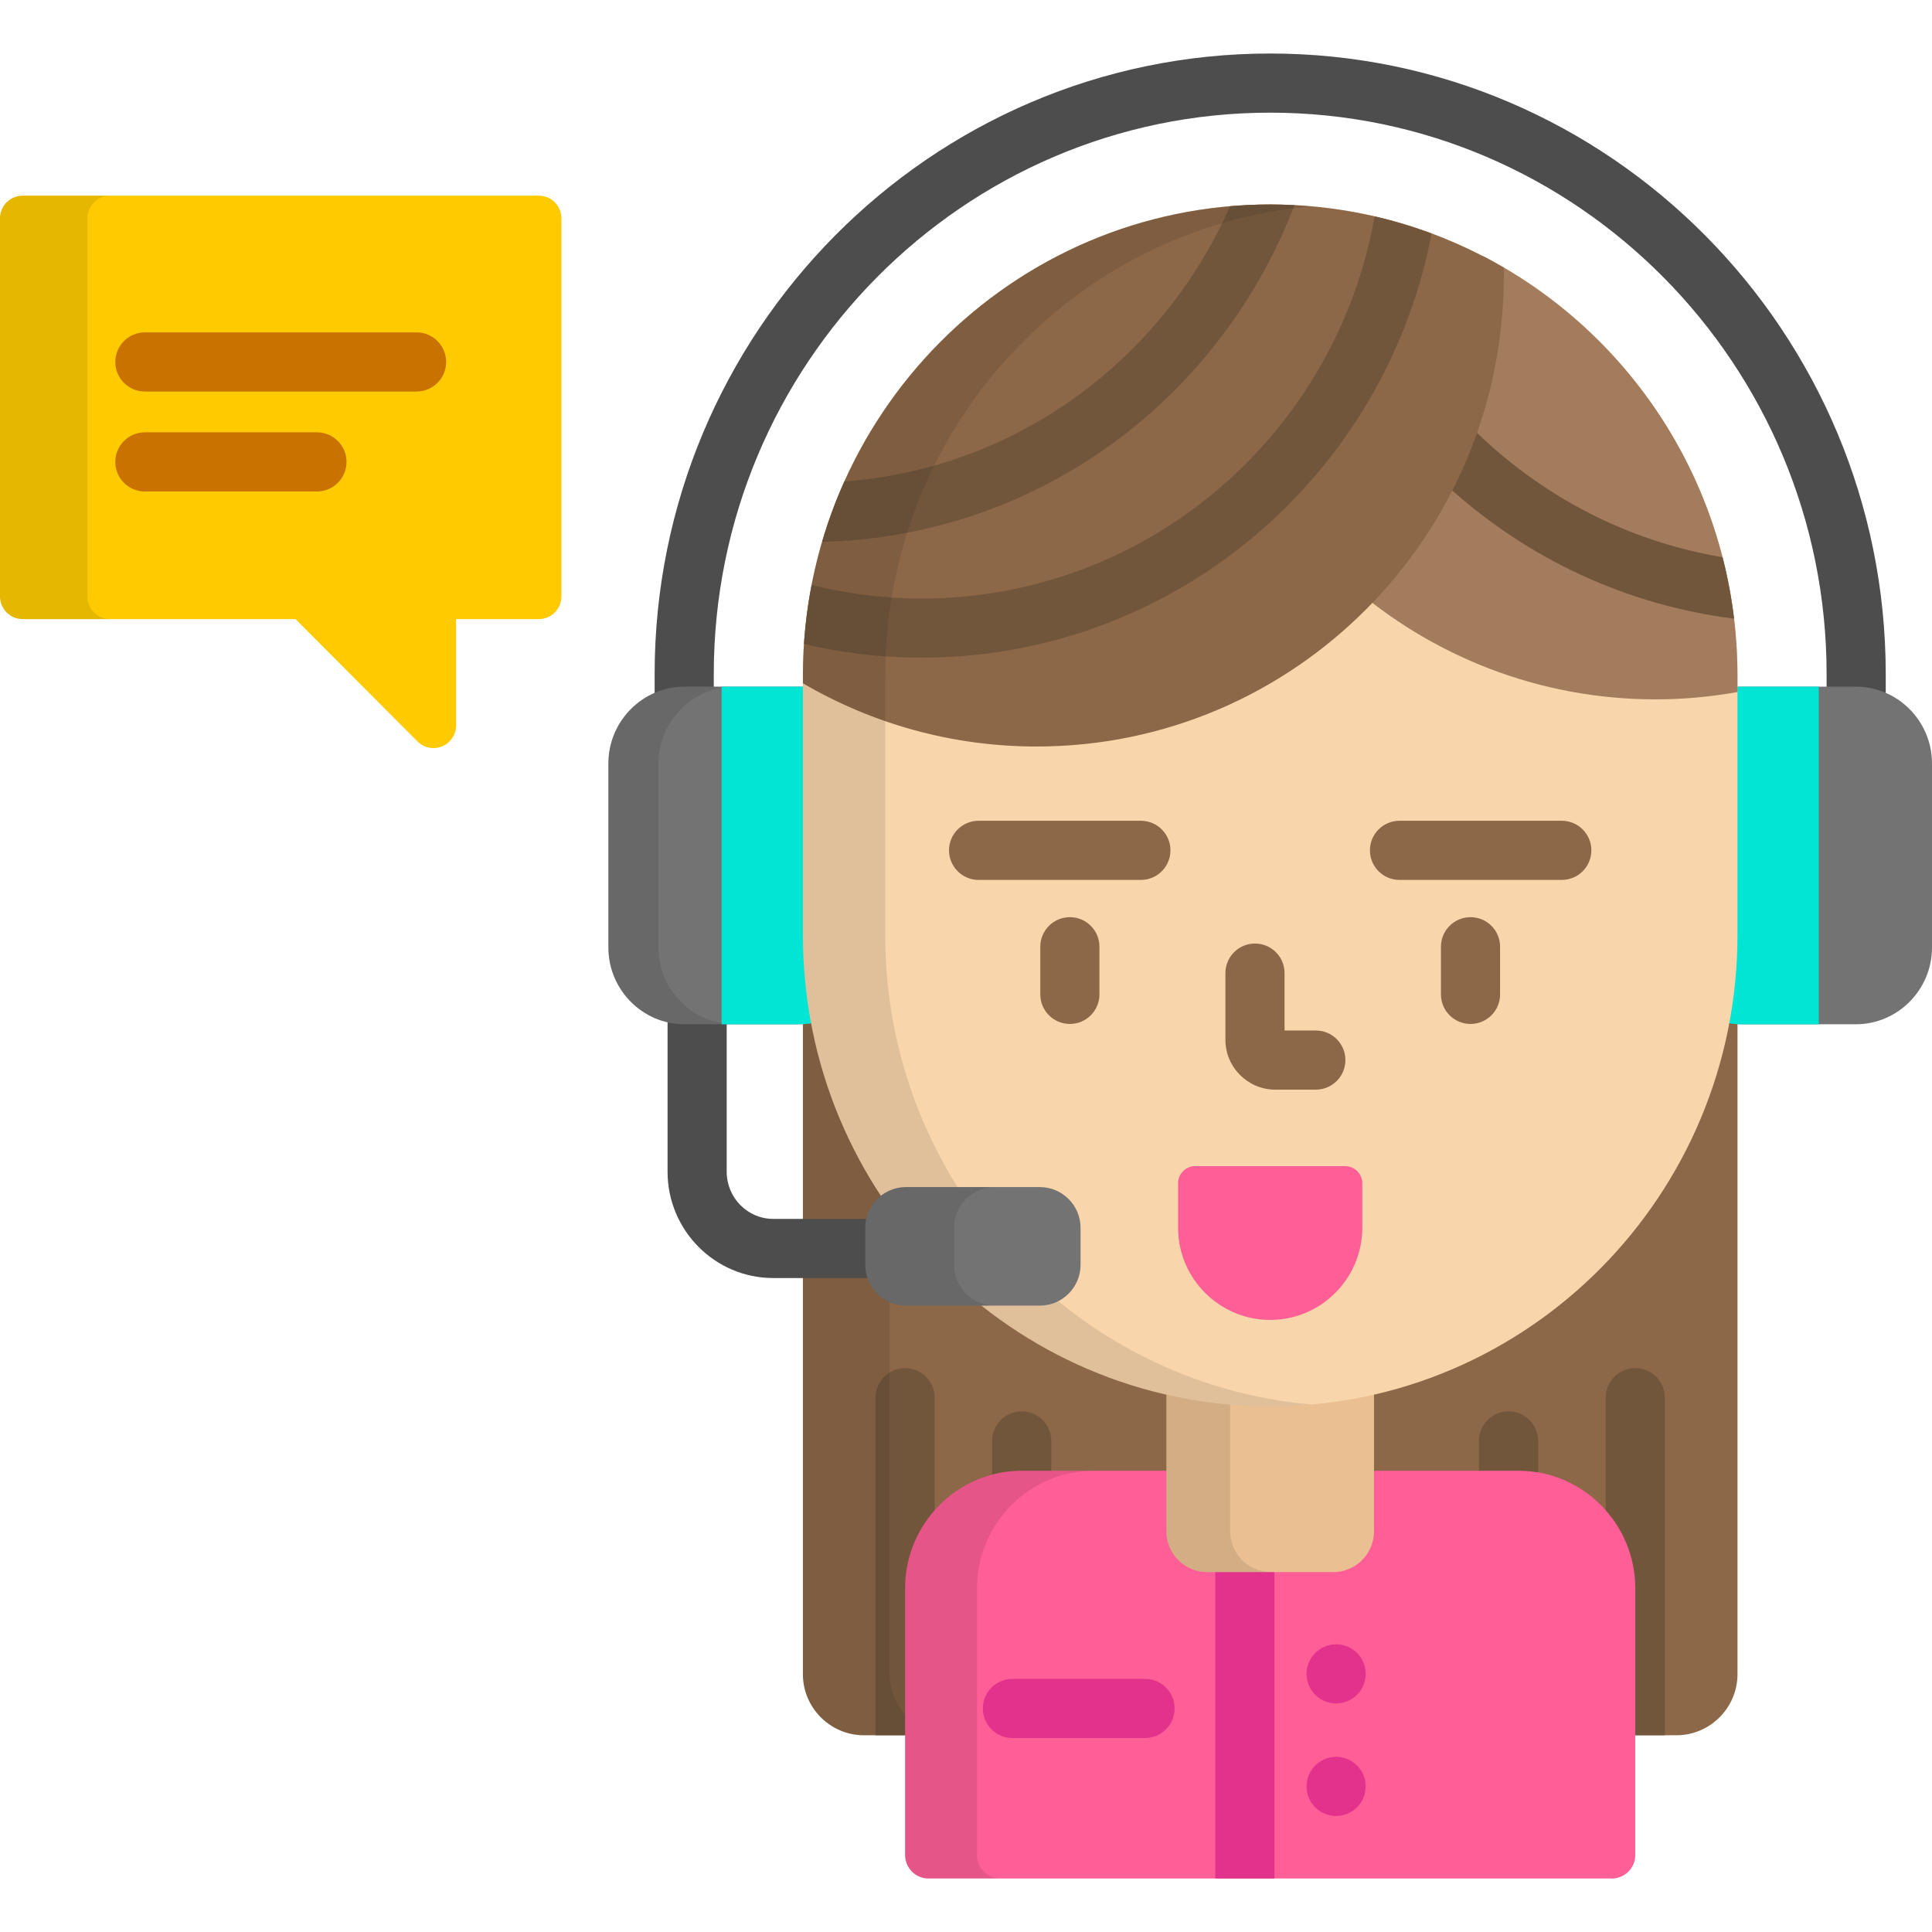 <?xml version="1.0" encoding="iso-8859-1"?>
<!-- Generator: Adobe Illustrator 19.0.0, SVG Export Plug-In . SVG Version: 6.00 Build 0)  -->
<svg version="1.1" id="Layer_1" xmlns="http://www.w3.org/2000/svg" xmlns:xlink="http://www.w3.org/1999/xlink" x="0px" y="0px"
	 viewBox="0 0 512 512" style="enable-background:new 0 0 512 512;" xml:space="preserve">
<path style="fill:#8C6748;" d="M336.614,361.348c-60.71,0-111.21-44.064-121.791-102.213h-2.045v184.541
	c0,8.903,7.276,16.185,16.169,16.185h215.337c8.893,0,16.169-7.283,16.169-16.185V259.135h-2.045
	C447.823,317.283,397.321,361.348,336.614,361.348z"/>
<path style="fill:#72563C;" d="M239.864,362.56c-4.328,0-7.837,3.509-7.837,7.837v89.465H247.7v-89.465
	C247.7,366.068,244.192,362.56,239.864,362.56z"/>
<path style="opacity:0.1;enable-background:new    ;" d="M235.762,443.676V308.94c-14.47-20.441-22.985-45.466-22.985-72.498
	v207.235c0,8.903,7.276,16.185,16.169,16.185h22.985C243.038,459.862,235.762,452.578,235.762,443.676z"/>
<g>
	<path style="fill:#4D4D4D;" d="M238.237,323.02h-33.33c-6.795,0-12.324-5.606-12.324-12.497V266.3H176.91v44.223
		c0,15.533,12.56,28.17,27.997,28.17h33.33V323.02z"/>
	<path style="fill:#4D4D4D;" d="M491.905,203.118c-4.328,0-7.837-3.509-7.837-7.837V178.65c0-82.045-66.147-148.793-147.454-148.793
		c-81.308,0-147.456,66.748-147.456,148.793v16.631c0,4.328-3.509,7.837-7.837,7.837c-4.328,0-7.837-3.509-7.837-7.837V178.65
		c0-90.688,73.179-164.467,163.129-164.467c89.949,0,163.127,73.779,163.127,164.467v16.631
		C499.741,199.609,496.232,203.118,491.905,203.118z"/>
</g>
<path style="fill:#FFCB00;" d="M114.876,198.252c-1.562,0-3.097-0.611-4.244-1.763l-32.326-32.422H6c-3.313,0-6-2.696-6-6.019
	V57.877c0-3.324,2.686-6.019,6-6.019h136.787c3.313,0,6.001,2.695,6.001,6.019v100.171c0,3.324-2.686,6.019-6.001,6.019h-21.912
	v28.166c0,2.435-1.462,4.629-3.704,5.561C116.429,198.102,115.648,198.252,114.876,198.252z"/>
<g style="opacity:0.1;">
	<path d="M23.175,158.047V57.877c0-3.324,2.687-6.019,6-6.019H6c-3.313-0.001-6,2.694-6,6.019v100.171c0,3.324,2.686,6.019,6,6.019
		h23.175C25.861,164.067,23.175,161.371,23.175,158.047z"/>
</g>
<g>
	<path style="fill:#C97200;" d="M110.399,103.761h-72.01c-4.328,0-7.837-3.509-7.837-7.837s3.509-7.837,7.837-7.837h72.01
		c4.328,0,7.837,3.509,7.837,7.837S114.727,103.761,110.399,103.761z"/>
	<path style="fill:#C97200;" d="M83.995,130.244H38.389c-4.328,0-7.837-3.509-7.837-7.837c0-4.328,3.509-7.837,7.837-7.837h45.606
		c4.328,0,7.837,3.509,7.837,7.837C91.832,126.736,88.323,130.244,83.995,130.244z"/>
</g>
<path style="fill:#737373;" d="M454.867,247.792v-64.686c2.058-0.721,4.258-1.131,6.549-1.131h30.424
	c11.088,0,20.159,9.15,20.159,20.333v48.8c0,11.182-9.071,20.333-20.159,20.333h-30.424c-3.007,0-5.856-0.692-8.425-1.896
	C454.221,262.48,454.867,255.214,454.867,247.792z"/>
<path style="fill:#00E5D4;" d="M454.867,183.106c2.058-0.721,4.258-1.131,6.549-1.131h20.578v89.465h-20.578
	c-3.007,0-5.856-0.692-8.425-1.896c1.23-7.065,1.875-14.33,1.875-21.752v-64.686H454.867z"/>
<path style="fill:#737373;" d="M218.36,247.792v-64.686c-2.058-0.721-4.257-1.131-6.55-1.131h-30.423
	c-11.088,0-20.159,9.15-20.159,20.333v48.8c0,11.182,9.071,20.333,20.159,20.333h30.423c3.007,0,5.857-0.692,8.426-1.896
	C219.005,262.48,218.36,255.214,218.36,247.792z"/>
<path style="opacity:0.1;enable-background:new    ;" d="M174.498,251.109v-48.8c0-11.182,9.071-20.333,20.159-20.333h-13.27
	c-11.088,0-20.159,9.15-20.159,20.333v48.8c0,11.182,9.071,20.333,20.159,20.333h13.27
	C183.569,271.44,174.498,262.29,174.498,251.109z"/>
<path style="fill:#00E5D4;" d="M218.36,183.106c-2.058-0.721-4.257-1.131-6.55-1.131h-20.577v89.465h20.577
	c3.007,0,5.857-0.692,8.426-1.896c-1.23-7.065-1.876-14.33-1.876-21.752V183.106z"/>
<g>
	<path style="fill:#72563C;" d="M433.364,362.56c-4.328,0-7.837,3.509-7.837,7.837v89.465h15.673v-89.465
		C441.201,366.068,437.692,362.56,433.364,362.56z"/>
	<path style="fill:#72563C;" d="M270.759,374.022c-4.328,0-7.837,3.509-7.837,7.837v78.003h15.673v-78.003
		C278.596,377.531,275.087,374.022,270.759,374.022z"/>
	<path style="fill:#72563C;" d="M399.78,374.022c-4.328,0-7.837,3.509-7.837,7.837v78.003h15.673v-78.003
		C407.617,377.531,404.109,374.022,399.78,374.022z"/>
</g>
<path style="fill:#FF5E97;" d="M402.503,389.772H270.724c-16.972,0-30.861,14.007-30.861,31.128v70.695
	c0,3.421,2.778,6.222,6.173,6.222h181.155c3.395,0,6.173-2.801,6.173-6.222V420.9C433.364,403.779,419.475,389.772,402.503,389.772z
	"/>
<g>
	<path style="fill:#E3328B;" d="M303.445,460.597h-35.142c-4.328,0-7.837-3.509-7.837-7.837s3.509-7.837,7.837-7.837h35.142
		c4.328,0,7.837,3.509,7.837,7.837S307.773,460.597,303.445,460.597z"/>
	<rect x="322.058" y="389.768" style="fill:#E3328B;" width="15.673" height="108.042"/>
</g>
<path style="fill:#EAC092;" d="M309.105,364.669v41.163c0,5.935,4.85,10.79,10.779,10.79h33.459c5.929,0,10.779-4.855,10.779-10.79
	v-41.163H309.105z"/>
<path style="opacity:0.1;enable-background:new    ;" d="M326.008,405.832v-41.163h-16.903v41.163c0,5.935,4.85,10.79,10.779,10.79
	h16.903C330.859,416.622,326.008,411.766,326.008,405.832z"/>
<path style="opacity:0.1;enable-background:new    ;" d="M258.927,491.594V420.9c0-17.121,13.889-31.128,30.861-31.128h-19.063
	c-16.972,0-30.861,14.007-30.861,31.128v70.695c0,3.421,2.778,6.222,6.173,6.222H265.1
	C261.705,497.817,258.927,495.015,258.927,491.594z"/>
<path style="fill:#F8D5AB;" d="M460.451,247.792c0,68.985-55.446,124.907-123.837,124.907l0,0
	c-68.394,0-123.836-55.922-123.836-124.907v-68.697c0-68.983,55.442-124.904,123.836-124.904l0,0
	c68.392,0,123.837,55.922,123.837,124.904V247.792z"/>
<path style="fill:#A37B5D;" d="M392.876,67.799c-0.117,33.831-13.57,64.487-35.331,86.911
	c21.744,19.077,50.151,30.629,81.233,30.629c7.398,0,14.63-0.69,21.672-1.945v-4.299C460.451,130.547,432.987,88.469,392.876,67.799
	z"/>
<path style="fill:#72563C;" d="M456.497,147.675c-23.231-3.922-44.65-14.331-62.368-30.431c-2.911-2.646-5.665-5.419-8.292-8.288
	c-1.889,5.395-4.13,10.621-6.704,15.647c1.453,1.439,2.934,2.857,4.456,4.24c21.391,19.437,47.581,31.515,75.955,35.118
	C458.879,158.414,457.859,152.975,456.497,147.675z"/>
<path style="fill:#8C6748;" d="M336.614,54.193c-68.394,0-123.836,55.922-123.836,124.904v1.982
	c18.22,10.635,39.353,16.754,61.919,16.754c68.393,0,123.836-55.923,123.836-124.906v-1.981
	C380.313,60.308,359.176,54.193,336.614,54.193z"/>
<g>
	<path style="fill:#72563C;" d="M364.288,57.349c-4.805,27.073-18.499,51.788-39.094,70.243
		c-22.668,20.312-51.859,31.329-82.196,31.02c-9.425-0.096-18.784-1.311-27.914-3.586c-0.988,5.105-1.668,10.322-2.019,15.629
		c9.755,2.291,19.731,3.528,29.773,3.63c34.261,0.35,67.224-12.087,92.815-35.02c22.757-20.393,38.039-47.567,43.734-77.377
		C374.492,60.064,369.453,58.542,364.288,57.349z"/>
	<path style="fill:#72563C;" d="M336.614,54.193c-3.582,0-7.126,0.162-10.632,0.463c-8.621,19.563-22.343,36.875-39.544,49.593
		c-18.507,13.684-39.998,21.653-62.68,23.36c-2.31,5.144-4.279,10.478-5.89,15.966c28.226-0.677,55.065-9.849,77.888-26.723
		c21.296-15.745,37.866-37.735,47.275-62.475C340.904,54.266,338.767,54.193,336.614,54.193z"/>
</g>
<path style="opacity:0.1;enable-background:new    ;" d="M234.588,247.792v-68.697c0-65.278,49.65-118.85,112.938-124.417
	c-3.596-0.32-7.234-0.487-10.912-0.487c-68.394,0-123.836,55.922-123.836,124.904v68.697c0,68.985,55.442,124.907,123.836,124.907
	c3.677,0,7.314-0.168,10.909-0.487C284.236,366.644,234.588,313.072,234.588,247.792z"/>
<path style="fill:#737373;" d="M286.361,335.208c0,5.935-4.85,10.791-10.779,10.791h-35.495c-5.929,0-10.779-4.856-10.779-10.791
	v-9.83c0-5.934,4.85-10.79,10.779-10.79h35.495c5.929,0,10.779,4.856,10.779,10.79V335.208z"/>
<g style="opacity:0.1;">
	<path d="M252.841,335.208v-9.83c0-5.934,4.851-10.79,10.779-10.79h-23.534c-5.929,0-10.779,4.856-10.779,10.79v9.83
		c0,5.935,4.85,10.791,10.779,10.791h23.534C257.693,345.999,252.841,341.143,252.841,335.208z"/>
</g>
<g>
	<path style="fill:#8C6748;" d="M283.527,271.355c-4.328,0-7.837-3.509-7.837-7.837v-12.62c0-4.328,3.509-7.837,7.837-7.837
		c4.328,0,7.837,3.509,7.837,7.837v12.62C291.363,267.846,287.855,271.355,283.527,271.355z"/>
	<path style="fill:#8C6748;" d="M389.701,271.355c-4.328,0-7.837-3.509-7.837-7.837v-12.62c0-4.328,3.509-7.837,7.837-7.837
		c4.328,0,7.837,3.509,7.837,7.837v12.62C397.538,267.846,394.029,271.355,389.701,271.355z"/>
	<path style="fill:#8C6748;" d="M348.709,288.767h-10.736c-7.292,0-13.226-5.936-13.226-13.232v-17.65
		c0-4.328,3.509-7.837,7.837-7.837s7.837,3.509,7.837,7.837v15.208h8.289c4.328,0,7.837,3.509,7.837,7.837
		C356.545,285.258,353.037,288.767,348.709,288.767z"/>
	<path style="fill:#8C6748;" d="M302.343,233.187h-43.007c-4.328,0-7.837-3.509-7.837-7.837s3.509-7.837,7.837-7.837h43.007
		c4.328,0,7.837,3.509,7.837,7.837C310.18,229.679,306.671,233.187,302.343,233.187z"/>
	<path style="fill:#8C6748;" d="M413.89,233.187h-43.006c-4.328,0-7.837-3.509-7.837-7.837s3.509-7.837,7.837-7.837h43.006
		c4.328,0,7.837,3.509,7.837,7.837C421.727,229.679,418.218,233.187,413.89,233.187z"/>
</g>
<g>
	<path style="fill:#E3328B;" d="M354.085,451.434c-2.058,0-4.086-0.836-5.538-2.299c-1.463-1.452-2.299-3.469-2.299-5.538
		c0-2.058,0.836-4.086,2.299-5.538c1.452-1.463,3.479-2.299,5.538-2.299c2.058,0,4.086,0.836,5.548,2.299
		c1.452,1.452,2.288,3.479,2.288,5.538c0,2.069-0.836,4.086-2.288,5.538C358.17,450.598,356.143,451.434,354.085,451.434z"/>
	<path style="fill:#E3328B;" d="M354.085,481.255c-2.058,0-4.086-0.836-5.538-2.288c-1.463-1.463-2.299-3.479-2.299-5.548
		c0-2.058,0.836-4.086,2.299-5.538c1.452-1.463,3.479-2.299,5.538-2.299c2.069,0,4.086,0.836,5.548,2.299
		c1.452,1.452,2.288,3.479,2.288,5.538s-0.836,4.086-2.288,5.548C358.17,480.419,356.143,481.255,354.085,481.255z"/>
</g>
<path style="fill:#FF5E97;" d="M336.614,349.793c-13.459,0-24.409-10.968-24.409-24.446v-11.771c0-2.5,2.024-4.527,4.521-4.527
	h39.777c2.496,0,4.52,2.026,4.52,4.527v11.771C361.023,338.826,350.072,349.793,336.614,349.793z"/>
<g>
</g>
<g>
</g>
<g>
</g>
<g>
</g>
<g>
</g>
<g>
</g>
<g>
</g>
<g>
</g>
<g>
</g>
<g>
</g>
<g>
</g>
<g>
</g>
<g>
</g>
<g>
</g>
<g>
</g>
</svg>
